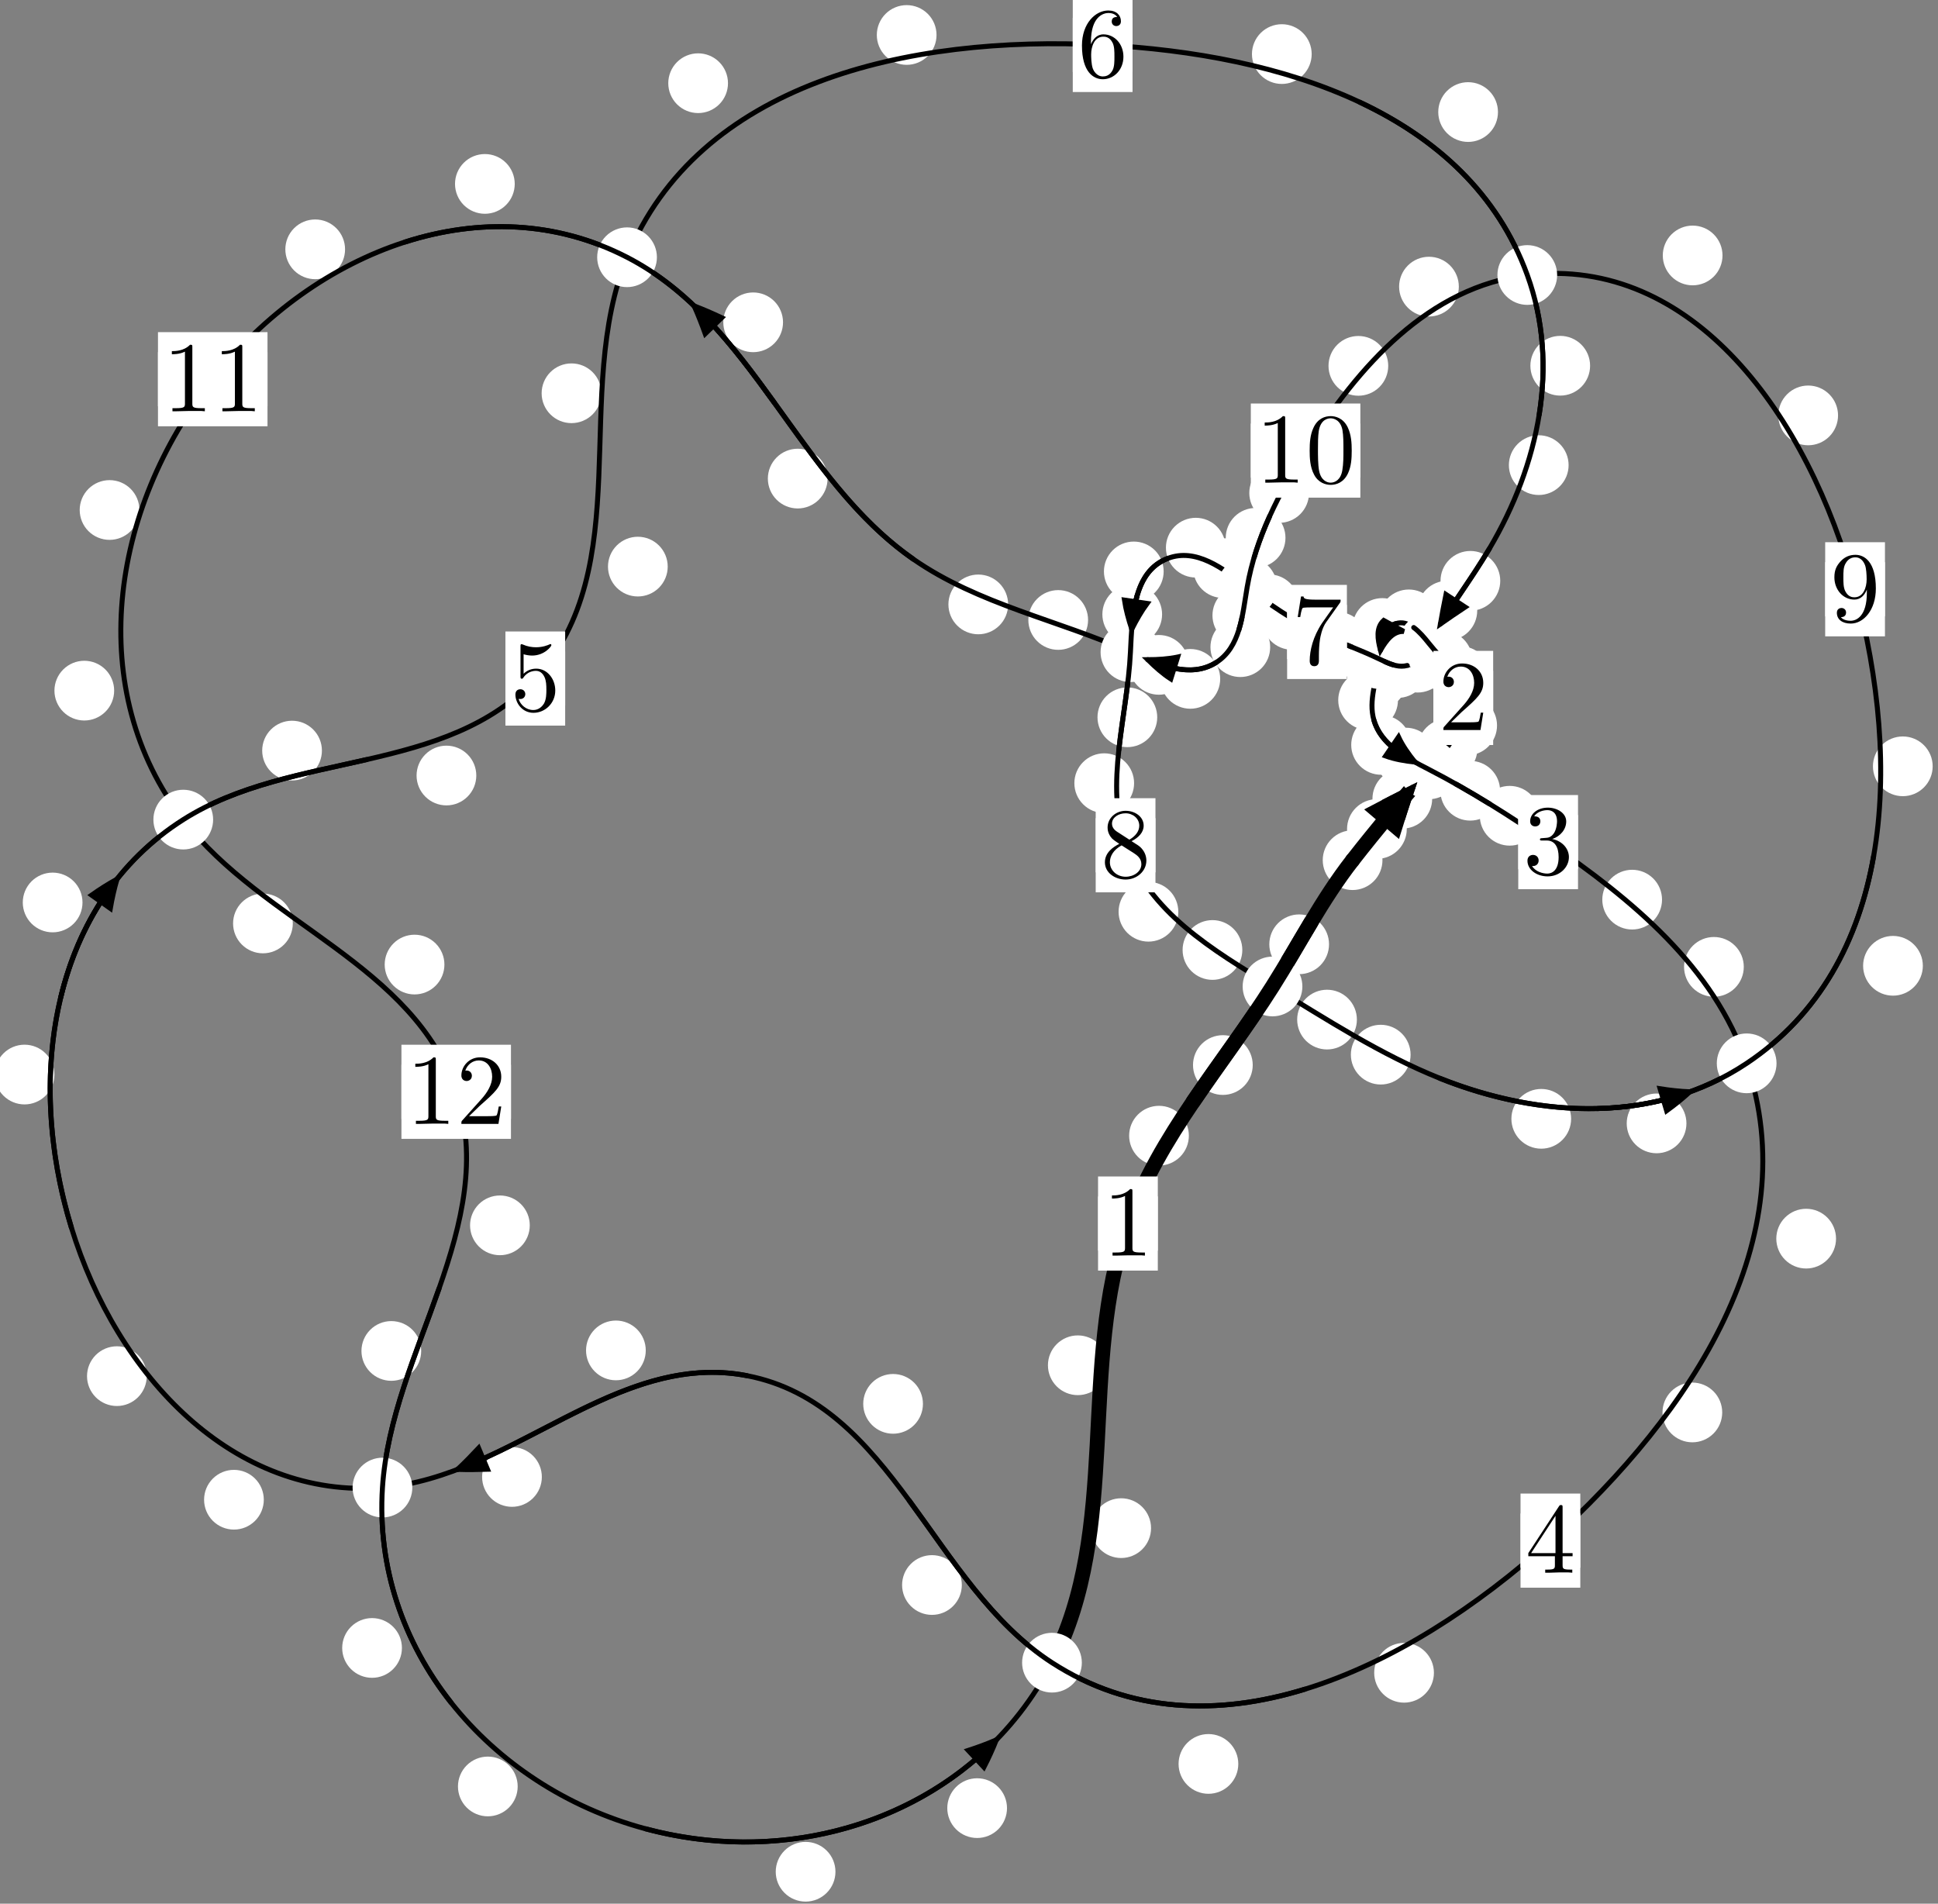 <?xml version="1.0"?>
<!-- Created by MetaPost 1.999 on 2021.07.06:0017 -->
<svg version="1.1" xmlns="http://www.w3.org/2000/svg" xmlns:xlink="http://www.w3.org/1999/xlink" width="193.967" height="190.524" viewBox="0 0 193.967 190.524">
<rect x="0" y="0" width="193.967" height="190.524" fill="#808080" stroke="none"/>
<!-- Original BoundingBox: -143.533661 -113.313660 50.433731 77.210815 -->
  <defs>
    <g transform="scale(0.01,0.01)" id="GLYPHcmr10_48">
      <path style="fill-rule: evenodd;" d="M460 -320C460 -400,455 -480,420 -554C374 -650,292 -666,250 -666C190 -666,117 -640,76 -547C44 -478,39 -400,39 -320C39 -245,43 -155,84 -79C127 2,200 22,249 22C303 22,379 1,423 -94C455 -163,460 -241,460 -320M249 -0C210 -0,151 -25,133 -121C122 -181,122 -273,122 -332C122 -396,122 -462,130 -516C149 -635,224 -644,249 -644C282 -644,348 -626,367 -527C377 -471,377 -395,377 -332C377 -257,377 -189,366 -125C351 -30,294 -0,249 -0"></path>
    </g>
    <g transform="scale(0.01,0.01)" id="GLYPHcmr10_49">
      <path style="fill-rule: evenodd;" d="M294 -640C294 -664,294 -666,271 -666C209 -602,121 -602,89 -602L89 -571C109 -571,168 -571,220 -597L220 -79C220 -43,217 -31,127 -31L95 -31L95 -0L257 -0L130 -3L217 -3L257 -3L297 -3L384 -3L419 -0L419 -31L387 -31C297 -31,294 -42,294 -79"></path>
    </g>
    <g transform="scale(0.01,0.01)" id="GLYPHcmr10_50">
      <path style="fill-rule: evenodd;" d="M127 -77L233 -180C389 -318,449 -372,449 -472C449 -586,359 -666,237 -666C124 -666,50 -574,50 -485C50 -429,100 -429,103 -429C120 -429,155 -441,155 -482C155 -508,137 -534,102 -534C94 -534,92 -534,89 -533C112 -598,166 -635,224 -635C315 -635,358 -554,358 -472C358 -392,308 -313,253 -251L61 -37C50 -26,50 -24,50 -0L421 -0L449 -174L424 -174C419 -144,412 -100,402 -85C395 -77,329 -77,307 -77"></path>
    </g>
    <g transform="scale(0.01,0.01)" id="GLYPHcmr10_51">
      <path style="fill-rule: evenodd;" d="M290 -352C372 -379,430 -449,430 -528C430 -610,342 -666,246 -666C145 -666,69 -606,69 -530C69 -497,91 -478,120 -478C151 -478,171 -500,171 -529C171 -579,124 -579,109 -579C140 -628,206 -641,242 -641C283 -641,338 -619,338 -529C338 -517,336 -459,310 -415C280 -367,246 -364,221 -363C213 -362,189 -360,182 -360C174 -359,167 -358,167 -348C167 -337,174 -337,191 -337L235 -337C317 -337,354 -269,354 -171C354 -35,285 -6,241 -6C198 -6,123 -23,88 -82C123 -77,154 -99,154 -137C154 -173,127 -193,98 -193C74 -193,42 -179,42 -135C42 -44,135 22,244 22C366 22,457 -69,457 -171C457 -253,394 -331,290 -352"></path>
    </g>
    <g transform="scale(0.01,0.01)" id="GLYPHcmr10_52">
      <path style="fill-rule: evenodd;" d="M294 -165L294 -78C294 -42,292 -31,218 -31L197 -31L197 -0L332 -0L238 -3L290 -3L332 -3L374 -3L427 -3L468 -0L468 -31L447 -31C373 -31,371 -42,371 -78L371 -165L471 -165L471 -196L371 -196L371 -651C371 -671,371 -677,355 -677C346 -677,343 -677,335 -665L28 -196L28 -165M300 -196L56 -196L300 -569"></path>
    </g>
    <g transform="scale(0.01,0.01)" id="GLYPHcmr10_53">
      <path style="fill-rule: evenodd;" d="M449 -201C449 -320,367 -420,259 -420C211 -420,168 -404,132 -369L132 -564C152 -558,185 -551,217 -551C340 -551,410 -642,410 -655C410 -661,407 -666,400 -666C399 -666,397 -666,392 -663C372 -654,323 -634,256 -634C216 -634,170 -641,123 -662C115 -665,113 -665,111 -665C101 -665,101 -657,101 -641L101 -345C101 -327,101 -319,115 -319C122 -319,124 -322,128 -328C139 -344,176 -398,257 -398C309 -398,334 -352,342 -334C358 -297,360 -258,360 -208C360 -173,360 -113,336 -71C312 -32,275 -6,229 -6C156 -6,99 -59,82 -118C85 -117,88 -116,99 -116C132 -116,149 -141,149 -165C149 -189,132 -214,99 -214C85 -214,50 -207,50 -161C50 -75,119 22,231 22C347 22,449 -74,449 -201"></path>
    </g>
    <g transform="scale(0.01,0.01)" id="GLYPHcmr10_54">
      <path style="fill-rule: evenodd;" d="M132 -328L132 -352C132 -605,256 -641,307 -641C331 -641,373 -635,395 -601C380 -601,340 -601,340 -556C340 -525,364 -510,386 -510C402 -510,432 -519,432 -558C432 -618,388 -666,305 -666C177 -666,42 -537,42 -316C42 -49,158 22,251 22C362 22,457 -72,457 -204C457 -331,368 -427,257 -427C189 -427,152 -376,132 -328M251 -6C188 -6,158 -66,152 -81C134 -128,134 -208,134 -226C134 -304,166 -404,256 -404C272 -404,318 -404,349 -342C367 -305,367 -254,367 -205C367 -157,367 -107,350 -71C320 -11,274 -6,251 -6"></path>
    </g>
    <g transform="scale(0.01,0.01)" id="GLYPHcmr10_55">
      <path style="fill-rule: evenodd;" d="M476 -609C485 -621,485 -623,485 -644L242 -644C120 -644,118 -657,114 -676L89 -676L56 -470L81 -470C84 -486,93 -549,106 -561C113 -567,191 -567,204 -567L411 -567C400 -551,321 -442,299 -409C209 -274,176 -135,176 -33C176 -23,176 22,222 22C268 22,268 -23,268 -33L268 -84C268 -139,271 -194,279 -248C283 -271,297 -357,341 -419"></path>
    </g>
    <g transform="scale(0.01,0.01)" id="GLYPHcmr10_56">
      <path style="fill-rule: evenodd;" d="M163 -457C117 -487,113 -521,113 -538C113 -599,178 -641,249 -641C322 -641,386 -589,386 -517C386 -460,347 -412,287 -377M309 -362C381 -399,430 -451,430 -517C430 -609,341 -666,250 -666C150 -666,69 -592,69 -499C69 -481,71 -436,113 -389C124 -377,161 -352,186 -335C128 -306,42 -250,42 -151C42 -45,144 22,249 22C362 22,457 -61,457 -168C457 -204,446 -249,408 -291C389 -312,373 -322,309 -362M209 -320L332 -242C360 -223,407 -193,407 -132C407 -58,332 -6,250 -6C164 -6,92 -68,92 -151C92 -209,124 -273,209 -320"></path>
    </g>
    <g transform="scale(0.01,0.01)" id="GLYPHcmr10_57">
      <path style="fill-rule: evenodd;" d="M367 -318L367 -286C367 -52,263 -6,205 -6C188 -6,134 -8,107 -42C151 -42,159 -71,159 -88C159 -119,135 -134,113 -134C97 -134,67 -125,67 -86C67 -19,121 22,206 22C335 22,457 -114,457 -329C457 -598,342 -666,253 -666C198 -666,149 -648,106 -603C65 -558,42 -516,42 -441C42 -316,130 -218,242 -218C303 -218,344 -260,367 -318M243 -241C227 -241,181 -241,150 -304C132 -341,132 -391,132 -440C132 -494,132 -541,153 -578C180 -628,218 -641,253 -641C299 -641,332 -607,349 -562C361 -530,365 -467,365 -421C365 -338,331 -241,243 -241"></path>
    </g>
  </defs>
  <path d="M140.799 82.968C140.799 82.175,140.484 81.415,139.923 80.855C139.363 80.294,138.603 79.979,137.81 79.979C137.017 79.979,136.257 80.294,135.697 80.855C135.136 81.415,134.821 82.175,134.821 82.968C134.821 83.761,135.136 84.521,135.697 85.081C136.257 85.642,137.017 85.957,137.81 85.957C138.603 85.957,139.363 85.642,139.923 85.081C140.484 84.521,140.799 83.761,140.799 82.968Z" style="fill: rgb(100%,100%,100%);stroke: none;"></path>
  <path d="M138.365 86.085C138.365 85.292,138.05 84.532,137.49 83.972C136.929 83.411,136.169 83.096,135.377 83.096C134.584 83.096,133.824 83.411,133.263 83.972C132.703 84.532,132.388 85.292,132.388 86.085C132.388 86.878,132.703 87.638,133.263 88.198C133.824 88.759,134.584 89.074,135.377 89.074C136.169 89.074,136.929 88.759,137.49 88.198C138.05 87.638,138.365 86.878,138.365 86.085Z" style="fill: rgb(100%,100%,100%);stroke: none;"></path>
  <path d="M147.866 74.917C147.866 74.124,147.551 73.364,146.99 72.804C146.43 72.243,145.67 71.928,144.877 71.928C144.084 71.928,143.324 72.243,142.764 72.804C142.203 73.364,141.888 74.124,141.888 74.917C141.888 75.71,142.203 76.47,142.764 77.03C143.324 77.591,144.084 77.906,144.877 77.906C145.67 77.906,146.43 77.591,146.99 77.03C147.551 76.47,147.866 75.71,147.866 74.917Z" style="fill: rgb(100%,100%,100%);stroke: none;"></path>
  <path d="M143.341 79.938C143.341 79.145,143.027 78.385,142.466 77.824C141.906 77.264,141.145 76.949,140.353 76.949C139.56 76.949,138.8 77.264,138.239 77.824C137.679 78.385,137.364 79.145,137.364 79.938C137.364 80.73,137.679 81.491,138.239 82.051C138.8 82.612,139.56 82.926,140.353 82.926C141.145 82.926,141.906 82.612,142.466 82.051C143.027 81.491,143.341 80.73,143.341 79.938Z" style="fill: rgb(100%,100%,100%);stroke: none;"></path>
  <path d="M149.133 67.654C149.133 66.862,148.818 66.102,148.257 65.541C147.697 64.981,146.937 64.666,146.144 64.666C145.351 64.666,144.591 64.981,144.031 65.541C143.47 66.102,143.155 66.862,143.155 67.654C143.155 68.447,143.47 69.207,144.031 69.768C144.591 70.328,145.351 70.643,146.144 70.643C146.937 70.643,147.697 70.328,148.257 69.768C148.818 69.207,149.133 68.447,149.133 67.654Z" style="fill: rgb(100%,100%,100%);stroke: none;"></path>
  <path d="M149.832 72.604C149.832 71.812,149.517 71.052,148.957 70.491C148.396 69.931,147.636 69.616,146.843 69.616C146.051 69.616,145.29 69.931,144.73 70.491C144.169 71.052,143.854 71.812,143.854 72.604C143.854 73.397,144.169 74.157,144.73 74.718C145.29 75.278,146.051 75.593,146.843 75.593C147.636 75.593,148.396 75.278,148.957 74.718C149.517 74.157,149.832 73.397,149.832 72.604Z" style="fill: rgb(100%,100%,100%);stroke: none;"></path>
  <path d="M145.075 63.228C145.075 62.435,144.76 61.675,144.2 61.115C143.639 60.554,142.879 60.239,142.087 60.239C141.294 60.239,140.534 60.554,139.973 61.115C139.413 61.675,139.098 62.435,139.098 63.228C139.098 64.021,139.413 64.781,139.973 65.341C140.534 65.902,141.294 66.217,142.087 66.217C142.879 66.217,143.639 65.902,144.2 65.341C144.76 64.781,145.075 64.021,145.075 63.228Z" style="fill: rgb(100%,100%,100%);stroke: none;"></path>
  <path d="M147.366 66.092C147.366 65.3,147.051 64.539,146.49 63.979C145.93 63.419,145.17 63.104,144.377 63.104C143.584 63.104,142.824 63.419,142.264 63.979C141.703 64.539,141.388 65.3,141.388 66.092C141.388 66.885,141.703 67.645,142.264 68.206C142.824 68.766,143.584 69.081,144.377 69.081C145.17 69.081,145.93 68.766,146.49 68.206C147.051 67.645,147.366 66.885,147.366 66.092Z" style="fill: rgb(100%,100%,100%);stroke: none;"></path>
  <path d="M141.335 62.85C141.335 62.057,141.02 61.297,140.46 60.737C139.899 60.176,139.139 59.861,138.346 59.861C137.554 59.861,136.793 60.176,136.233 60.737C135.672 61.297,135.357 62.057,135.357 62.85C135.357 63.643,135.672 64.403,136.233 64.963C136.793 65.524,137.554 65.839,138.346 65.839C139.139 65.839,139.899 65.524,140.46 64.963C141.02 64.403,141.335 63.643,141.335 62.85Z" style="fill: rgb(100%,100%,100%);stroke: none;"></path>
  <path d="M143.993 61.988C143.993 61.195,143.678 60.435,143.118 59.874C142.557 59.314,141.797 58.999,141.004 58.999C140.212 58.999,139.452 59.314,138.891 59.874C138.331 60.435,138.016 61.195,138.016 61.988C138.016 62.78,138.331 63.54,138.891 64.101C139.452 64.661,140.212 64.976,141.004 64.976C141.797 64.976,142.557 64.661,143.118 64.101C143.678 63.54,143.993 62.78,143.993 61.988Z" style="fill: rgb(100%,100%,100%);stroke: none;"></path>
  <path d="M140.809 68.021C140.809 67.228,140.495 66.468,139.934 65.908C139.374 65.347,138.613 65.032,137.821 65.032C137.028 65.032,136.268 65.347,135.707 65.908C135.147 66.468,134.832 67.228,134.832 68.021C134.832 68.814,135.147 69.574,135.707 70.134C136.268 70.695,137.028 71.01,137.821 71.01C138.613 71.01,139.374 70.695,139.934 70.134C140.495 69.574,140.809 68.814,140.809 68.021Z" style="fill: rgb(100%,100%,100%);stroke: none;"></path>
  <path d="M141.219 64.51C141.219 63.718,140.904 62.958,140.344 62.397C139.783 61.837,139.023 61.522,138.23 61.522C137.438 61.522,136.677 61.837,136.117 62.397C135.557 62.958,135.242 63.718,135.242 64.51C135.242 65.303,135.557 66.063,136.117 66.624C136.677 67.184,137.438 67.499,138.23 67.499C139.023 67.499,139.783 67.184,140.344 66.624C140.904 66.063,141.219 65.303,141.219 64.51Z" style="fill: rgb(100%,100%,100%);stroke: none;"></path>
  <path d="M141.217 74.549C141.217 73.756,140.902 72.996,140.342 72.436C139.781 71.875,139.021 71.56,138.228 71.56C137.436 71.56,136.675 71.875,136.115 72.436C135.554 72.996,135.239 73.756,135.239 74.549C135.239 75.342,135.554 76.102,136.115 76.662C136.675 77.223,137.436 77.538,138.228 77.538C139.021 77.538,139.781 77.223,140.342 76.662C140.902 76.102,141.217 75.342,141.217 74.549Z" style="fill: rgb(100%,100%,100%);stroke: none;"></path>
  <path d="M139.917 70.071C139.917 69.278,139.602 68.518,139.042 67.958C138.481 67.397,137.721 67.082,136.928 67.082C136.135 67.082,135.375 67.397,134.815 67.958C134.254 68.518,133.939 69.278,133.939 70.071C133.939 70.864,134.254 71.624,134.815 72.184C135.375 72.745,136.135 73.06,136.928 73.06C137.721 73.06,138.481 72.745,139.042 72.184C139.602 71.624,139.917 70.864,139.917 70.071Z" style="fill: rgb(100%,100%,100%);stroke: none;"></path>
  <path d="M150.139 79.138C150.139 78.345,149.824 77.585,149.263 77.024C148.703 76.464,147.943 76.149,147.15 76.149C146.357 76.149,145.597 76.464,145.037 77.024C144.476 77.585,144.161 78.345,144.161 79.138C144.161 79.93,144.476 80.69,145.037 81.251C145.597 81.811,146.357 82.126,147.15 82.126C147.943 82.126,148.703 81.811,149.263 81.251C149.824 80.69,150.139 79.93,150.139 79.138Z" style="fill: rgb(100%,100%,100%);stroke: none;"></path>
  <path d="M143.695 75.818C143.695 75.026,143.38 74.266,142.819 73.705C142.259 73.145,141.499 72.83,140.706 72.83C139.913 72.83,139.153 73.145,138.593 73.705C138.032 74.266,137.717 75.026,137.717 75.818C137.717 76.611,138.032 77.371,138.593 77.932C139.153 78.492,139.913 78.807,140.706 78.807C141.499 78.807,142.259 78.492,142.819 77.932C143.38 77.371,143.695 76.611,143.695 75.818Z" style="fill: rgb(100%,100%,100%);stroke: none;"></path>
  <path d="M166.346 90.037C166.346 89.244,166.031 88.484,165.47 87.923C164.91 87.363,164.15 87.048,163.357 87.048C162.564 87.048,161.804 87.363,161.244 87.923C160.683 88.484,160.368 89.244,160.368 90.037C160.368 90.829,160.683 91.59,161.244 92.15C161.804 92.711,162.564 93.026,163.357 93.026C164.15 93.026,164.91 92.711,165.47 92.15C166.031 91.59,166.346 90.829,166.346 90.037Z" style="fill: rgb(100%,100%,100%);stroke: none;"></path>
  <path d="M154.084 81.642C154.084 80.849,153.77 80.089,153.209 79.529C152.649 78.968,151.888 78.653,151.096 78.653C150.303 78.653,149.543 78.968,148.982 79.529C148.422 80.089,148.107 80.849,148.107 81.642C148.107 82.435,148.422 83.195,148.982 83.755C149.543 84.316,150.303 84.631,151.096 84.631C151.888 84.631,152.649 84.316,153.209 83.755C153.77 83.195,154.084 82.435,154.084 81.642Z" style="fill: rgb(100%,100%,100%);stroke: none;"></path>
  <path d="M183.761 123.964C183.761 123.171,183.446 122.411,182.885 121.851C182.325 121.29,181.565 120.975,180.772 120.975C179.979 120.975,179.219 121.29,178.659 121.851C178.098 122.411,177.783 123.171,177.783 123.964C177.783 124.757,178.098 125.517,178.659 126.077C179.219 126.638,179.979 126.953,180.772 126.953C181.565 126.953,182.325 126.638,182.885 126.077C183.446 125.517,183.761 124.757,183.761 123.964Z" style="fill: rgb(100%,100%,100%);stroke: none;"></path>
  <path d="M174.529 96.764C174.529 95.971,174.214 95.211,173.653 94.651C173.093 94.09,172.332 93.775,171.54 93.775C170.747 93.775,169.987 94.09,169.426 94.651C168.866 95.211,168.551 95.971,168.551 96.764C168.551 97.557,168.866 98.317,169.426 98.877C169.987 99.438,170.747 99.753,171.54 99.753C172.332 99.753,173.093 99.438,173.653 98.877C174.214 98.317,174.529 97.557,174.529 96.764Z" style="fill: rgb(100%,100%,100%);stroke: none;"></path>
  <path d="M143.516 167.412C143.516 166.619,143.201 165.859,142.64 165.299C142.08 164.738,141.32 164.423,140.527 164.423C139.734 164.423,138.974 164.738,138.414 165.299C137.853 165.859,137.538 166.619,137.538 167.412C137.538 168.205,137.853 168.965,138.414 169.525C138.974 170.086,139.734 170.401,140.527 170.401C141.32 170.401,142.08 170.086,142.64 169.525C143.201 168.965,143.516 168.205,143.516 167.412Z" style="fill: rgb(100%,100%,100%);stroke: none;"></path>
  <path d="M172.37 141.358C172.37 140.565,172.055 139.805,171.495 139.245C170.934 138.684,170.174 138.369,169.382 138.369C168.589 138.369,167.829 138.684,167.268 139.245C166.708 139.805,166.393 140.565,166.393 141.358C166.393 142.151,166.708 142.911,167.268 143.471C167.829 144.032,168.589 144.347,169.382 144.347C170.174 144.347,170.934 144.032,171.495 143.471C172.055 142.911,172.37 142.151,172.37 141.358Z" style="fill: rgb(100%,100%,100%);stroke: none;"></path>
  <path d="M96.265 158.629C96.265 157.836,95.95 157.076,95.389 156.516C94.829 155.955,94.069 155.64,93.276 155.64C92.483 155.64,91.723 155.955,91.163 156.516C90.602 157.076,90.287 157.836,90.287 158.629C90.287 159.422,90.602 160.182,91.163 160.742C91.723 161.303,92.483 161.618,93.276 161.618C94.069 161.618,94.829 161.303,95.389 160.742C95.95 160.182,96.265 159.422,96.265 158.629Z" style="fill: rgb(100%,100%,100%);stroke: none;"></path>
  <path d="M123.936 176.534C123.936 175.741,123.621 174.981,123.061 174.421C122.501 173.86,121.74 173.545,120.948 173.545C120.155 173.545,119.395 173.86,118.834 174.421C118.274 174.981,117.959 175.741,117.959 176.534C117.959 177.327,118.274 178.087,118.834 178.647C119.395 179.208,120.155 179.523,120.948 179.523C121.74 179.523,122.501 179.208,123.061 178.647C123.621 178.087,123.936 177.327,123.936 176.534Z" style="fill: rgb(100%,100%,100%);stroke: none;"></path>
  <path d="M64.632 135.149C64.632 134.357,64.317 133.597,63.757 133.036C63.196 132.476,62.436 132.161,61.643 132.161C60.851 132.161,60.09 132.476,59.53 133.036C58.969 133.597,58.655 134.357,58.655 135.149C58.655 135.942,58.969 136.702,59.53 137.263C60.09 137.823,60.851 138.138,61.643 138.138C62.436 138.138,63.196 137.823,63.757 137.263C64.317 136.702,64.632 135.942,64.632 135.149Z" style="fill: rgb(100%,100%,100%);stroke: none;"></path>
  <path d="M92.374 140.498C92.374 139.706,92.059 138.946,91.499 138.385C90.938 137.825,90.178 137.51,89.385 137.51C88.593 137.51,87.833 137.825,87.272 138.385C86.712 138.946,86.397 139.706,86.397 140.498C86.397 141.291,86.712 142.051,87.272 142.612C87.833 143.172,88.593 143.487,89.385 143.487C90.178 143.487,90.938 143.172,91.499 142.612C92.059 142.051,92.374 141.291,92.374 140.498Z" style="fill: rgb(100%,100%,100%);stroke: none;"></path>
  <path d="M26.403 150.093C26.403 149.3,26.088 148.54,25.528 147.98C24.967 147.419,24.207 147.104,23.414 147.104C22.622 147.104,21.861 147.419,21.301 147.98C20.741 148.54,20.426 149.3,20.426 150.093C20.426 150.886,20.741 151.646,21.301 152.206C21.861 152.767,22.622 153.082,23.414 153.082C24.207 153.082,24.967 152.767,25.528 152.206C26.088 151.646,26.403 150.886,26.403 150.093Z" style="fill: rgb(100%,100%,100%);stroke: none;"></path>
  <path d="M54.231 147.815C54.231 147.022,53.916 146.262,53.355 145.701C52.795 145.141,52.035 144.826,51.242 144.826C50.449 144.826,49.689 145.141,49.129 145.701C48.568 146.262,48.253 147.022,48.253 147.815C48.253 148.607,48.568 149.368,49.129 149.928C49.689 150.489,50.449 150.803,51.242 150.803C52.035 150.803,52.795 150.489,53.355 149.928C53.916 149.368,54.231 148.607,54.231 147.815Z" style="fill: rgb(100%,100%,100%);stroke: none;"></path>
  <path d="M5.444 107.542C5.444 106.749,5.129 105.989,4.568 105.429C4.008 104.868,3.248 104.553,2.455 104.553C1.662 104.553,0.902 104.868,0.342 105.429C-0.219 105.989,-0.534 106.749,-0.534 107.542C-0.534 108.335,-0.219 109.095,0.342 109.655C0.902 110.216,1.662 110.531,2.455 110.531C3.248 110.531,4.008 110.216,4.568 109.655C5.129 109.095,5.444 108.335,5.444 107.542Z" style="fill: rgb(100%,100%,100%);stroke: none;"></path>
  <path d="M14.687 137.725C14.687 136.933,14.372 136.172,13.812 135.612C13.251 135.051,12.491 134.737,11.699 134.737C10.906 134.737,10.146 135.051,9.585 135.612C9.025 136.172,8.71 136.933,8.71 137.725C8.71 138.518,9.025 139.278,9.585 139.839C10.146 140.399,10.906 140.714,11.699 140.714C12.491 140.714,13.251 140.399,13.812 139.839C14.372 139.278,14.687 138.518,14.687 137.725Z" style="fill: rgb(100%,100%,100%);stroke: none;"></path>
  <path d="M32.219 75.12C32.219 74.327,31.904 73.567,31.344 73.007C30.783 72.446,30.023 72.131,29.23 72.131C28.438 72.131,27.678 72.446,27.117 73.007C26.557 73.567,26.242 74.327,26.242 75.12C26.242 75.913,26.557 76.673,27.117 77.233C27.678 77.794,28.438 78.109,29.23 78.109C30.023 78.109,30.783 77.794,31.344 77.233C31.904 76.673,32.219 75.913,32.219 75.12Z" style="fill: rgb(100%,100%,100%);stroke: none;"></path>
  <path d="M8.257 90.32C8.257 89.527,7.942 88.767,7.382 88.206C6.821 87.646,6.061 87.331,5.269 87.331C4.476 87.331,3.716 87.646,3.155 88.206C2.595 88.767,2.28 89.527,2.28 90.32C2.28 91.112,2.595 91.872,3.155 92.433C3.716 92.993,4.476 93.308,5.269 93.308C6.061 93.308,6.821 92.993,7.382 92.433C7.942 91.872,8.257 91.112,8.257 90.32Z" style="fill: rgb(100%,100%,100%);stroke: none;"></path>
  <path d="M66.829 56.707C66.829 55.914,66.514 55.154,65.953 54.593C65.393 54.033,64.633 53.718,63.84 53.718C63.047 53.718,62.287 54.033,61.727 54.593C61.166 55.154,60.851 55.914,60.851 56.707C60.851 57.499,61.166 58.26,61.727 58.82C62.287 59.381,63.047 59.695,63.84 59.695C64.633 59.695,65.393 59.381,65.953 58.82C66.514 58.26,66.829 57.499,66.829 56.707Z" style="fill: rgb(100%,100%,100%);stroke: none;"></path>
  <path d="M47.671 77.615C47.671 76.822,47.356 76.062,46.795 75.502C46.235 74.941,45.475 74.626,44.682 74.626C43.889 74.626,43.129 74.941,42.569 75.502C42.008 76.062,41.693 76.822,41.693 77.615C41.693 78.408,42.008 79.168,42.569 79.728C43.129 80.289,43.889 80.604,44.682 80.604C45.475 80.604,46.235 80.289,46.795 79.728C47.356 79.168,47.671 78.408,47.671 77.615Z" style="fill: rgb(100%,100%,100%);stroke: none;"></path>
  <path d="M72.862 8.327C72.862 7.534,72.547 6.774,71.987 6.214C71.426 5.653,70.666 5.338,69.873 5.338C69.081 5.338,68.321 5.653,67.76 6.214C67.2 6.774,66.885 7.534,66.885 8.327C66.885 9.12,67.2 9.88,67.76 10.44C68.321 11.001,69.081 11.316,69.873 11.316C70.666 11.316,71.426 11.001,71.987 10.44C72.547 9.88,72.862 9.12,72.862 8.327Z" style="fill: rgb(100%,100%,100%);stroke: none;"></path>
  <path d="M60.187 39.359C60.187 38.566,59.872 37.806,59.312 37.245C58.751 36.685,57.991 36.37,57.198 36.37C56.406 36.37,55.645 36.685,55.085 37.245C54.525 37.806,54.21 38.566,54.21 39.359C54.21 40.151,54.525 40.912,55.085 41.472C55.645 42.033,56.406 42.347,57.198 42.347C57.991 42.347,58.751 42.033,59.312 41.472C59.872 40.912,60.187 40.151,60.187 39.359Z" style="fill: rgb(100%,100%,100%);stroke: none;"></path>
  <path d="M131.281 5.413C131.281 4.62,130.966 3.86,130.405 3.299C129.845 2.739,129.085 2.424,128.292 2.424C127.499 2.424,126.739 2.739,126.179 3.299C125.618 3.86,125.303 4.62,125.303 5.413C125.303 6.205,125.618 6.965,126.179 7.526C126.739 8.086,127.499 8.401,128.292 8.401C129.085 8.401,129.845 8.086,130.405 7.526C130.966 6.965,131.281 6.205,131.281 5.413Z" style="fill: rgb(100%,100%,100%);stroke: none;"></path>
  <path d="M93.734 3.501C93.734 2.708,93.419 1.948,92.859 1.387C92.298 0.827,91.538 0.512,90.745 0.512C89.953 0.512,89.193 0.827,88.632 1.387C88.072 1.948,87.757 2.708,87.757 3.501C87.757 4.293,88.072 5.053,88.632 5.614C89.193 6.174,89.953 6.489,90.745 6.489C91.538 6.489,92.298 6.174,92.859 5.614C93.419 5.053,93.734 4.293,93.734 3.501Z" style="fill: rgb(100%,100%,100%);stroke: none;"></path>
  <path d="M159.147 36.604C159.147 35.811,158.832 35.051,158.272 34.491C157.711 33.93,156.951 33.615,156.158 33.615C155.366 33.615,154.606 33.93,154.045 34.491C153.485 35.051,153.17 35.811,153.17 36.604C153.17 37.397,153.485 38.157,154.045 38.717C154.606 39.278,155.366 39.593,156.158 39.593C156.951 39.593,157.711 39.278,158.272 38.717C158.832 38.157,159.147 37.397,159.147 36.604Z" style="fill: rgb(100%,100%,100%);stroke: none;"></path>
  <path d="M149.926 11.214C149.926 10.421,149.612 9.661,149.051 9.101C148.491 8.54,147.73 8.225,146.938 8.225C146.145 8.225,145.385 8.54,144.824 9.101C144.264 9.661,143.949 10.421,143.949 11.214C143.949 12.007,144.264 12.767,144.824 13.327C145.385 13.888,146.145 14.203,146.938 14.203C147.73 14.203,148.491 13.888,149.051 13.327C149.612 12.767,149.926 12.007,149.926 11.214Z" style="fill: rgb(100%,100%,100%);stroke: none;"></path>
  <path d="M150.154 58.13C150.154 57.337,149.839 56.577,149.278 56.017C148.718 55.456,147.958 55.141,147.165 55.141C146.372 55.141,145.612 55.456,145.052 56.017C144.491 56.577,144.176 57.337,144.176 58.13C144.176 58.923,144.491 59.683,145.052 60.243C145.612 60.804,146.372 61.119,147.165 61.119C147.958 61.119,148.718 60.804,149.278 60.243C149.839 59.683,150.154 58.923,150.154 58.13Z" style="fill: rgb(100%,100%,100%);stroke: none;"></path>
  <path d="M156.996 46.55C156.996 45.757,156.681 44.997,156.12 44.437C155.56 43.876,154.8 43.561,154.007 43.561C153.214 43.561,152.454 43.876,151.894 44.437C151.333 44.997,151.018 45.757,151.018 46.55C151.018 47.343,151.333 48.103,151.894 48.663C152.454 49.224,153.214 49.539,154.007 49.539C154.8 49.539,155.56 49.224,156.12 48.663C156.681 48.103,156.996 47.343,156.996 46.55Z" style="fill: rgb(100%,100%,100%);stroke: none;"></path>
  <path d="M145.452 65.311C145.452 64.518,145.137 63.758,144.576 63.198C144.016 62.637,143.256 62.322,142.463 62.322C141.67 62.322,140.91 62.637,140.35 63.198C139.789 63.758,139.474 64.518,139.474 65.311C139.474 66.104,139.789 66.864,140.35 67.424C140.91 67.985,141.67 68.3,142.463 68.3C143.256 68.3,144.016 67.985,144.576 67.424C145.137 66.864,145.452 66.104,145.452 65.311Z" style="fill: rgb(100%,100%,100%);stroke: none;"></path>
  <path d="M147.849 61.112C147.849 60.319,147.534 59.559,146.973 58.998C146.413 58.438,145.653 58.123,144.86 58.123C144.067 58.123,143.307 58.438,142.747 58.998C142.186 59.559,141.871 60.319,141.871 61.112C141.871 61.904,142.186 62.664,142.747 63.225C143.307 63.785,144.067 64.1,144.86 64.1C145.653 64.1,146.413 63.785,146.973 63.225C147.534 62.664,147.849 61.904,147.849 61.112Z" style="fill: rgb(100%,100%,100%);stroke: none;"></path>
  <path d="M142.878 66.858C142.878 66.066,142.563 65.306,142.003 64.745C141.443 64.185,140.682 63.87,139.89 63.87C139.097 63.87,138.337 64.185,137.776 64.745C137.216 65.306,136.901 66.066,136.901 66.858C136.901 67.651,137.216 68.411,137.776 68.972C138.337 69.532,139.097 69.847,139.89 69.847C140.682 69.847,141.443 69.532,142.003 68.972C142.563 68.411,142.878 67.651,142.878 66.858Z" style="fill: rgb(100%,100%,100%);stroke: none;"></path>
  <path d="M144.873 66.32C144.873 65.528,144.558 64.768,143.998 64.207C143.437 63.647,142.677 63.332,141.885 63.332C141.092 63.332,140.332 63.647,139.771 64.207C139.211 64.768,138.896 65.528,138.896 66.32C138.896 67.113,139.211 67.873,139.771 68.434C140.332 68.994,141.092 69.309,141.885 69.309C142.677 69.309,143.437 68.994,143.998 68.434C144.558 67.873,144.873 67.113,144.873 66.32Z" style="fill: rgb(100%,100%,100%);stroke: none;"></path>
  <path d="M139.003 64.974C139.003 64.182,138.688 63.421,138.128 62.861C137.567 62.3,136.807 61.985,136.015 61.985C135.222 61.985,134.462 62.3,133.901 62.861C133.341 63.421,133.026 64.182,133.026 64.974C133.026 65.767,133.341 66.527,133.901 67.088C134.462 67.648,135.222 67.963,136.015 67.963C136.807 67.963,137.567 67.648,138.128 67.088C138.688 66.527,139.003 65.767,139.003 64.974Z" style="fill: rgb(100%,100%,100%);stroke: none;"></path>
  <path d="M141.939 66.386C141.939 65.593,141.624 64.833,141.064 64.272C140.503 63.712,139.743 63.397,138.951 63.397C138.158 63.397,137.398 63.712,136.837 64.272C136.277 64.833,135.962 65.593,135.962 66.386C135.962 67.178,136.277 67.938,136.837 68.499C137.398 69.059,138.158 69.374,138.951 69.374C139.743 69.374,140.503 69.059,141.064 68.499C141.624 67.938,141.939 67.178,141.939 66.386Z" style="fill: rgb(100%,100%,100%);stroke: none;"></path>
  <path d="M132.302 62.038C132.302 61.245,131.987 60.485,131.427 59.925C130.866 59.364,130.106 59.049,129.313 59.049C128.521 59.049,127.76 59.364,127.2 59.925C126.64 60.485,126.325 61.245,126.325 62.038C126.325 62.831,126.64 63.591,127.2 64.151C127.76 64.712,128.521 65.027,129.313 65.027C130.106 65.027,130.866 64.712,131.427 64.151C131.987 63.591,132.302 62.831,132.302 62.038Z" style="fill: rgb(100%,100%,100%);stroke: none;"></path>
  <path d="M136.848 64.234C136.848 63.441,136.533 62.681,135.972 62.121C135.412 61.56,134.652 61.245,133.859 61.245C133.066 61.245,132.306 61.56,131.746 62.121C131.185 62.681,130.87 63.441,130.87 64.234C130.87 65.027,131.185 65.787,131.746 66.347C132.306 66.908,133.066 67.223,133.859 67.223C134.652 67.223,135.412 66.908,135.972 66.347C136.533 65.787,136.848 65.027,136.848 64.234Z" style="fill: rgb(100%,100%,100%);stroke: none;"></path>
  <path d="M125.397 56.856C125.397 56.063,125.082 55.303,124.522 54.743C123.961 54.182,123.201 53.867,122.408 53.867C121.616 53.867,120.855 54.182,120.295 54.743C119.734 55.303,119.419 56.063,119.419 56.856C119.419 57.649,119.734 58.409,120.295 58.969C120.855 59.53,121.616 59.845,122.408 59.845C123.201 59.845,123.961 59.53,124.522 58.969C125.082 58.409,125.397 57.649,125.397 56.856Z" style="fill: rgb(100%,100%,100%);stroke: none;"></path>
  <path d="M129.996 60.475C129.996 59.682,129.681 58.922,129.12 58.362C128.56 57.801,127.8 57.486,127.007 57.486C126.214 57.486,125.454 57.801,124.894 58.362C124.333 58.922,124.018 59.682,124.018 60.475C124.018 61.268,124.333 62.028,124.894 62.588C125.454 63.149,126.214 63.464,127.007 63.464C127.8 63.464,128.56 63.149,129.12 62.588C129.681 62.028,129.996 61.268,129.996 60.475Z" style="fill: rgb(100%,100%,100%);stroke: none;"></path>
  <path d="M116.466 57.19C116.466 56.397,116.151 55.637,115.59 55.076C115.03 54.516,114.27 54.201,113.477 54.201C112.684 54.201,111.924 54.516,111.364 55.076C110.803 55.637,110.488 56.397,110.488 57.19C110.488 57.982,110.803 58.743,111.364 59.303C111.924 59.864,112.684 60.178,113.477 60.178C114.27 60.178,115.03 59.864,115.59 59.303C116.151 58.743,116.466 57.982,116.466 57.19Z" style="fill: rgb(100%,100%,100%);stroke: none;"></path>
  <path d="M122.671 54.811C122.671 54.018,122.356 53.258,121.795 52.698C121.235 52.137,120.475 51.822,119.682 51.822C118.889 51.822,118.129 52.137,117.569 52.698C117.008 53.258,116.693 54.018,116.693 54.811C116.693 55.604,117.008 56.364,117.569 56.924C118.129 57.485,118.889 57.8,119.682 57.8C120.475 57.8,121.235 57.485,121.795 56.924C122.356 56.364,122.671 55.604,122.671 54.811Z" style="fill: rgb(100%,100%,100%);stroke: none;"></path>
  <path d="M115.822 71.786C115.822 70.993,115.507 70.233,114.947 69.672C114.386 69.112,113.626 68.797,112.833 68.797C112.041 68.797,111.28 69.112,110.72 69.672C110.159 70.233,109.844 70.993,109.844 71.786C109.844 72.578,110.159 73.339,110.72 73.899C111.28 74.46,112.041 74.774,112.833 74.774C113.626 74.774,114.386 74.46,114.947 73.899C115.507 73.339,115.822 72.578,115.822 71.786Z" style="fill: rgb(100%,100%,100%);stroke: none;"></path>
  <path d="M116.309 61.484C116.309 60.692,115.994 59.931,115.434 59.371C114.873 58.81,114.113 58.495,113.32 58.495C112.528 58.495,111.768 58.81,111.207 59.371C110.647 59.931,110.332 60.692,110.332 61.484C110.332 62.277,110.647 63.037,111.207 63.598C111.768 64.158,112.528 64.473,113.32 64.473C114.113 64.473,114.873 64.158,115.434 63.598C115.994 63.037,116.309 62.277,116.309 61.484Z" style="fill: rgb(100%,100%,100%);stroke: none;"></path>
  <path d="M117.932 91.248C117.932 90.456,117.617 89.695,117.057 89.135C116.496 88.574,115.736 88.26,114.943 88.26C114.151 88.26,113.391 88.574,112.83 89.135C112.27 89.695,111.955 90.456,111.955 91.248C111.955 92.041,112.27 92.801,112.83 93.362C113.391 93.922,114.151 94.237,114.943 94.237C115.736 94.237,116.496 93.922,117.057 93.362C117.617 92.801,117.932 92.041,117.932 91.248Z" style="fill: rgb(100%,100%,100%);stroke: none;"></path>
  <path d="M113.507 78.381C113.507 77.588,113.192 76.828,112.632 76.268C112.071 75.707,111.311 75.392,110.518 75.392C109.726 75.392,108.965 75.707,108.405 76.268C107.844 76.828,107.529 77.588,107.529 78.381C107.529 79.174,107.844 79.934,108.405 80.494C108.965 81.055,109.726 81.37,110.518 81.37C111.311 81.37,112.071 81.055,112.632 80.494C113.192 79.934,113.507 79.174,113.507 78.381Z" style="fill: rgb(100%,100%,100%);stroke: none;"></path>
  <path d="M135.806 102.041C135.806 101.249,135.491 100.488,134.931 99.928C134.37 99.367,133.61 99.053,132.818 99.053C132.025 99.053,131.265 99.367,130.704 99.928C130.144 100.488,129.829 101.249,129.829 102.041C129.829 102.834,130.144 103.594,130.704 104.155C131.265 104.715,132.025 105.03,132.818 105.03C133.61 105.03,134.37 104.715,134.931 104.155C135.491 103.594,135.806 102.834,135.806 102.041Z" style="fill: rgb(100%,100%,100%);stroke: none;"></path>
  <path d="M124.339 95.074C124.339 94.281,124.025 93.521,123.464 92.961C122.904 92.4,122.143 92.085,121.351 92.085C120.558 92.085,119.798 92.4,119.237 92.961C118.677 93.521,118.362 94.281,118.362 95.074C118.362 95.867,118.677 96.627,119.237 97.187C119.798 97.748,120.558 98.063,121.351 98.063C122.143 98.063,122.904 97.748,123.464 97.187C124.025 96.627,124.339 95.867,124.339 95.074Z" style="fill: rgb(100%,100%,100%);stroke: none;"></path>
  <path d="M157.247 111.972C157.247 111.179,156.932 110.419,156.372 109.859C155.811 109.298,155.051 108.983,154.259 108.983C153.466 108.983,152.706 109.298,152.145 109.859C151.585 110.419,151.27 111.179,151.27 111.972C151.27 112.765,151.585 113.525,152.145 114.085C152.706 114.646,153.466 114.961,154.259 114.961C155.051 114.961,155.811 114.646,156.372 114.085C156.932 113.525,157.247 112.765,157.247 111.972Z" style="fill: rgb(100%,100%,100%);stroke: none;"></path>
  <path d="M141.181 105.55C141.181 104.757,140.866 103.997,140.305 103.437C139.745 102.876,138.985 102.561,138.192 102.561C137.399 102.561,136.639 102.876,136.079 103.437C135.518 103.997,135.203 104.757,135.203 105.55C135.203 106.343,135.518 107.103,136.079 107.663C136.639 108.224,137.399 108.539,138.192 108.539C138.985 108.539,139.745 108.224,140.305 107.663C140.866 107.103,141.181 106.343,141.181 105.55Z" style="fill: rgb(100%,100%,100%);stroke: none;"></path>
  <path d="M192.45 96.657C192.45 95.864,192.135 95.104,191.574 94.544C191.014 93.983,190.254 93.668,189.461 93.668C188.668 93.668,187.908 93.983,187.348 94.544C186.787 95.104,186.472 95.864,186.472 96.657C186.472 97.45,186.787 98.21,187.348 98.77C187.908 99.331,188.668 99.646,189.461 99.646C190.254 99.646,191.014 99.331,191.574 98.77C192.135 98.21,192.45 97.45,192.45 96.657Z" style="fill: rgb(100%,100%,100%);stroke: none;"></path>
  <path d="M168.789 112.43C168.789 111.637,168.474 110.877,167.914 110.316C167.353 109.756,166.593 109.441,165.8 109.441C165.008 109.441,164.247 109.756,163.687 110.316C163.126 110.877,162.812 111.637,162.812 112.43C162.812 113.222,163.126 113.982,163.687 114.543C164.247 115.103,165.008 115.418,165.8 115.418C166.593 115.418,167.353 115.103,167.914 114.543C168.474 113.982,168.789 113.222,168.789 112.43Z" style="fill: rgb(100%,100%,100%);stroke: none;"></path>
  <path d="M183.963 41.574C183.963 40.782,183.648 40.021,183.087 39.461C182.527 38.9,181.767 38.585,180.974 38.585C180.181 38.585,179.421 38.9,178.861 39.461C178.3 40.021,177.985 40.782,177.985 41.574C177.985 42.367,178.3 43.127,178.861 43.688C179.421 44.248,180.181 44.563,180.974 44.563C181.767 44.563,182.527 44.248,183.087 43.688C183.648 43.127,183.963 42.367,183.963 41.574Z" style="fill: rgb(100%,100%,100%);stroke: none;"></path>
  <path d="M193.434 76.693C193.434 75.9,193.119 75.14,192.558 74.579C191.998 74.019,191.238 73.704,190.445 73.704C189.652 73.704,188.892 74.019,188.332 74.579C187.771 75.14,187.456 75.9,187.456 76.693C187.456 77.485,187.771 78.246,188.332 78.806C188.892 79.367,189.652 79.682,190.445 79.682C191.238 79.682,191.998 79.367,192.558 78.806C193.119 78.246,193.434 77.485,193.434 76.693Z" style="fill: rgb(100%,100%,100%);stroke: none;"></path>
  <path d="M146.009 28.686C146.009 27.893,145.694 27.133,145.133 26.573C144.573 26.012,143.813 25.697,143.02 25.697C142.227 25.697,141.467 26.012,140.907 26.573C140.346 27.133,140.031 27.893,140.031 28.686C140.031 29.479,140.346 30.239,140.907 30.799C141.467 31.36,142.227 31.675,143.02 31.675C143.813 31.675,144.573 31.36,145.133 30.799C145.694 30.239,146.009 29.479,146.009 28.686Z" style="fill: rgb(100%,100%,100%);stroke: none;"></path>
  <path d="M172.399 25.567C172.399 24.774,172.084 24.014,171.524 23.453C170.963 22.893,170.203 22.578,169.411 22.578C168.618 22.578,167.858 22.893,167.297 23.453C166.737 24.014,166.422 24.774,166.422 25.567C166.422 26.359,166.737 27.119,167.297 27.68C167.858 28.24,168.618 28.555,169.411 28.555C170.203 28.555,170.963 28.24,171.524 27.68C172.084 27.119,172.399 26.359,172.399 25.567Z" style="fill: rgb(100%,100%,100%);stroke: none;"></path>
  <path d="M131.015 49.338C131.015 48.546,130.7 47.785,130.14 47.225C129.579 46.665,128.819 46.35,128.027 46.35C127.234 46.35,126.474 46.665,125.913 47.225C125.353 47.785,125.038 48.546,125.038 49.338C125.038 50.131,125.353 50.891,125.913 51.452C126.474 52.012,127.234 52.327,128.027 52.327C128.819 52.327,129.579 52.012,130.14 51.452C130.7 50.891,131.015 50.131,131.015 49.338Z" style="fill: rgb(100%,100%,100%);stroke: none;"></path>
  <path d="M138.942 36.615C138.942 35.822,138.628 35.062,138.067 34.502C137.507 33.941,136.746 33.626,135.954 33.626C135.161 33.626,134.401 33.941,133.84 34.502C133.28 35.062,132.965 35.822,132.965 36.615C132.965 37.408,133.28 38.168,133.84 38.728C134.401 39.289,135.161 39.604,135.954 39.604C136.746 39.604,137.507 39.289,138.067 38.728C138.628 38.168,138.942 37.408,138.942 36.615Z" style="fill: rgb(100%,100%,100%);stroke: none;"></path>
  <path d="M127.329 61.59C127.329 60.797,127.014 60.037,126.453 59.476C125.893 58.916,125.133 58.601,124.34 58.601C123.547 58.601,122.787 58.916,122.227 59.476C121.666 60.037,121.351 60.797,121.351 61.59C121.351 62.382,121.666 63.143,122.227 63.703C122.787 64.263,123.547 64.578,124.34 64.578C125.133 64.578,125.893 64.263,126.453 63.703C127.014 63.143,127.329 62.382,127.329 61.59Z" style="fill: rgb(100%,100%,100%);stroke: none;"></path>
  <path d="M128.658 53.824C128.658 53.032,128.343 52.271,127.783 51.711C127.222 51.15,126.462 50.836,125.67 50.836C124.877 50.836,124.117 51.15,123.556 51.711C122.996 52.271,122.681 53.032,122.681 53.824C122.681 54.617,122.996 55.377,123.556 55.938C124.117 56.498,124.877 56.813,125.67 56.813C126.462 56.813,127.222 56.498,127.783 55.938C128.343 55.377,128.658 54.617,128.658 53.824Z" style="fill: rgb(100%,100%,100%);stroke: none;"></path>
  <path d="M122.124 67.942C122.124 67.149,121.809 66.389,121.248 65.828C120.688 65.268,119.927 64.953,119.135 64.953C118.342 64.953,117.582 65.268,117.021 65.828C116.461 66.389,116.146 67.149,116.146 67.942C116.146 68.734,116.461 69.494,117.021 70.055C117.582 70.615,118.342 70.93,119.135 70.93C119.927 70.93,120.688 70.615,121.248 70.055C121.809 69.494,122.124 68.734,122.124 67.942Z" style="fill: rgb(100%,100%,100%);stroke: none;"></path>
  <path d="M127.127 64.769C127.127 63.976,126.812 63.216,126.252 62.655C125.691 62.095,124.931 61.78,124.139 61.78C123.346 61.78,122.586 62.095,122.025 62.655C121.465 63.216,121.15 63.976,121.15 64.769C121.15 65.561,121.465 66.321,122.025 66.882C122.586 67.442,123.346 67.757,124.139 67.757C124.931 67.757,125.691 67.442,126.252 66.882C126.812 66.321,127.127 65.561,127.127 64.769Z" style="fill: rgb(100%,100%,100%);stroke: none;"></path>
  <path d="M108.901 62.047C108.901 61.254,108.586 60.494,108.025 59.934C107.465 59.373,106.705 59.058,105.912 59.058C105.119 59.058,104.359 59.373,103.799 59.934C103.238 60.494,102.923 61.254,102.923 62.047C102.923 62.84,103.238 63.6,103.799 64.16C104.359 64.721,105.119 65.036,105.912 65.036C106.705 65.036,107.465 64.721,108.025 64.16C108.586 63.6,108.901 62.84,108.901 62.047Z" style="fill: rgb(100%,100%,100%);stroke: none;"></path>
  <path d="M118.975 66.54C118.975 65.747,118.66 64.987,118.1 64.426C117.539 63.866,116.779 63.551,115.986 63.551C115.194 63.551,114.434 63.866,113.873 64.426C113.313 64.987,112.998 65.747,112.998 66.54C112.998 67.332,113.313 68.092,113.873 68.653C114.434 69.213,115.194 69.528,115.986 69.528C116.779 69.528,117.539 69.213,118.1 68.653C118.66 68.092,118.975 67.332,118.975 66.54Z" style="fill: rgb(100%,100%,100%);stroke: none;"></path>
  <path d="M82.829 47.898C82.829 47.105,82.514 46.345,81.954 45.785C81.393 45.224,80.633 44.909,79.841 44.909C79.048 44.909,78.288 45.224,77.727 45.785C77.167 46.345,76.852 47.105,76.852 47.898C76.852 48.691,77.167 49.451,77.727 50.011C78.288 50.572,79.048 50.887,79.841 50.887C80.633 50.887,81.393 50.572,81.954 50.011C82.514 49.451,82.829 48.691,82.829 47.898Z" style="fill: rgb(100%,100%,100%);stroke: none;"></path>
  <path d="M100.9 60.49C100.9 59.697,100.585 58.937,100.025 58.377C99.464 57.816,98.704 57.501,97.912 57.501C97.119 57.501,96.359 57.816,95.798 58.377C95.238 58.937,94.923 59.697,94.923 60.49C94.923 61.283,95.238 62.043,95.798 62.603C96.359 63.164,97.119 63.479,97.912 63.479C98.704 63.479,99.464 63.164,100.025 62.603C100.585 62.043,100.9 61.283,100.9 60.49Z" style="fill: rgb(100%,100%,100%);stroke: none;"></path>
  <path d="M51.518 18.406C51.518 17.613,51.203 16.853,50.643 16.293C50.083 15.732,49.322 15.417,48.53 15.417C47.737 15.417,46.977 15.732,46.416 16.293C45.856 16.853,45.541 17.613,45.541 18.406C45.541 19.199,45.856 19.959,46.416 20.519C46.977 21.08,47.737 21.395,48.53 21.395C49.322 21.395,50.083 21.08,50.643 20.519C51.203 19.959,51.518 19.199,51.518 18.406Z" style="fill: rgb(100%,100%,100%);stroke: none;"></path>
  <path d="M78.37 32.257C78.37 31.465,78.055 30.704,77.494 30.144C76.934 29.583,76.174 29.269,75.381 29.269C74.588 29.269,73.828 29.583,73.268 30.144C72.707 30.704,72.392 31.465,72.392 32.257C72.392 33.05,72.707 33.81,73.268 34.371C73.828 34.931,74.588 35.246,75.381 35.246C76.174 35.246,76.934 34.931,77.494 34.371C78.055 33.81,78.37 33.05,78.37 32.257Z" style="fill: rgb(100%,100%,100%);stroke: none;"></path>
  <path d="M13.954 51.041C13.954 50.249,13.639 49.488,13.079 48.928C12.518 48.367,11.758 48.052,10.965 48.052C10.173 48.052,9.412 48.367,8.852 48.928C8.292 49.488,7.977 50.249,7.977 51.041C7.977 51.834,8.292 52.594,8.852 53.155C9.412 53.715,10.173 54.03,10.965 54.03C11.758 54.03,12.518 53.715,13.079 53.155C13.639 52.594,13.954 51.834,13.954 51.041Z" style="fill: rgb(100%,100%,100%);stroke: none;"></path>
  <path d="M34.536 24.953C34.536 24.16,34.221 23.4,33.661 22.84C33.1 22.279,32.34 21.964,31.547 21.964C30.755 21.964,29.995 22.279,29.434 22.84C28.874 23.4,28.559 24.16,28.559 24.953C28.559 25.746,28.874 26.506,29.434 27.066C29.995 27.627,30.755 27.942,31.547 27.942C32.34 27.942,33.1 27.627,33.661 27.066C34.221 26.506,34.536 25.746,34.536 24.953Z" style="fill: rgb(100%,100%,100%);stroke: none;"></path>
  <path d="M29.306 92.419C29.306 91.627,28.991 90.867,28.43 90.306C27.87 89.746,27.11 89.431,26.317 89.431C25.524 89.431,24.764 89.746,24.204 90.306C23.643 90.867,23.328 91.627,23.328 92.419C23.328 93.212,23.643 93.972,24.204 94.533C24.764 95.093,25.524 95.408,26.317 95.408C27.11 95.408,27.87 95.093,28.43 94.533C28.991 93.972,29.306 93.212,29.306 92.419Z" style="fill: rgb(100%,100%,100%);stroke: none;"></path>
  <path d="M11.426 69.119C11.426 68.326,11.111 67.566,10.551 67.006C9.99 66.445,9.23 66.13,8.438 66.13C7.645 66.13,6.885 66.445,6.324 67.006C5.764 67.566,5.449 68.326,5.449 69.119C5.449 69.912,5.764 70.672,6.324 71.232C6.885 71.793,7.645 72.108,8.438 72.108C9.23 72.108,9.99 71.793,10.551 71.232C11.111 70.672,11.426 69.912,11.426 69.119Z" style="fill: rgb(100%,100%,100%);stroke: none;"></path>
  <path d="M53.023 122.633C53.023 121.84,52.708 121.08,52.148 120.519C51.588 119.959,50.827 119.644,50.035 119.644C49.242 119.644,48.482 119.959,47.921 120.519C47.361 121.08,47.046 121.84,47.046 122.633C47.046 123.425,47.361 124.185,47.921 124.746C48.482 125.306,49.242 125.621,50.035 125.621C50.827 125.621,51.588 125.306,52.148 124.746C52.708 124.185,53.023 123.425,53.023 122.633Z" style="fill: rgb(100%,100%,100%);stroke: none;"></path>
  <path d="M44.48 96.534C44.48 95.742,44.165 94.982,43.604 94.421C43.044 93.861,42.284 93.546,41.491 93.546C40.698 93.546,39.938 93.861,39.378 94.421C38.817 94.982,38.502 95.742,38.502 96.534C38.502 97.327,38.817 98.087,39.378 98.648C39.938 99.208,40.698 99.523,41.491 99.523C42.284 99.523,43.044 99.208,43.604 98.648C44.165 98.087,44.48 97.327,44.48 96.534Z" style="fill: rgb(100%,100%,100%);stroke: none;"></path>
  <path d="M40.227 164.927C40.227 164.135,39.912 163.374,39.351 162.814C38.791 162.253,38.031 161.939,37.238 161.939C36.445 161.939,35.685 162.253,35.125 162.814C34.564 163.374,34.249 164.135,34.249 164.927C34.249 165.72,34.564 166.48,35.125 167.041C35.685 167.601,36.445 167.916,37.238 167.916C38.031 167.916,38.791 167.601,39.351 167.041C39.912 166.48,40.227 165.72,40.227 164.927Z" style="fill: rgb(100%,100%,100%);stroke: none;"></path>
  <path d="M42.155 135.204C42.155 134.411,41.84 133.651,41.279 133.09C40.719 132.53,39.959 132.215,39.166 132.215C38.373 132.215,37.613 132.53,37.053 133.09C36.492 133.651,36.177 134.411,36.177 135.204C36.177 135.996,36.492 136.756,37.053 137.317C37.613 137.877,38.373 138.192,39.166 138.192C39.959 138.192,40.719 137.877,41.279 137.317C41.84 136.756,42.155 135.996,42.155 135.204Z" style="fill: rgb(100%,100%,100%);stroke: none;"></path>
  <path d="M83.617 187.325C83.617 186.532,83.302 185.772,82.742 185.212C82.181 184.651,81.421 184.336,80.628 184.336C79.836 184.336,79.075 184.651,78.515 185.212C77.955 185.772,77.64 186.532,77.64 187.325C77.64 188.118,77.955 188.878,78.515 189.438C79.075 189.999,79.836 190.314,80.628 190.314C81.421 190.314,82.181 189.999,82.742 189.438C83.302 188.878,83.617 188.118,83.617 187.325Z" style="fill: rgb(100%,100%,100%);stroke: none;"></path>
  <path d="M51.813 178.789C51.813 177.997,51.498 177.237,50.938 176.676C50.377 176.116,49.617 175.801,48.825 175.801C48.032 175.801,47.272 176.116,46.711 176.676C46.151 177.237,45.836 177.997,45.836 178.789C45.836 179.582,46.151 180.342,46.711 180.903C47.272 181.463,48.032 181.778,48.825 181.778C49.617 181.778,50.377 181.463,50.938 180.903C51.498 180.342,51.813 179.582,51.813 178.789Z" style="fill: rgb(100%,100%,100%);stroke: none;"></path>
  <path d="M115.204 152.937C115.204 152.144,114.889 151.384,114.329 150.824C113.768 150.263,113.008 149.948,112.216 149.948C111.423 149.948,110.663 150.263,110.102 150.824C109.542 151.384,109.227 152.144,109.227 152.937C109.227 153.73,109.542 154.49,110.102 155.05C110.663 155.611,111.423 155.926,112.216 155.926C113.008 155.926,113.768 155.611,114.329 155.05C114.889 154.49,115.204 153.73,115.204 152.937Z" style="fill: rgb(100%,100%,100%);stroke: none;"></path>
  <path d="M100.787 180.958C100.787 180.166,100.472 179.406,99.912 178.845C99.351 178.285,98.591 177.97,97.799 177.97C97.006 177.97,96.246 178.285,95.685 178.845C95.125 179.406,94.81 180.166,94.81 180.958C94.81 181.751,95.125 182.511,95.685 183.072C96.246 183.632,97.006 183.947,97.799 183.947C98.591 183.947,99.351 183.632,99.912 183.072C100.472 182.511,100.787 181.751,100.787 180.958Z" style="fill: rgb(100%,100%,100%);stroke: none;"></path>
  <path d="M118.989 113.66C118.989 112.867,118.674 112.107,118.113 111.547C117.553 110.986,116.793 110.671,116 110.671C115.207 110.671,114.447 110.986,113.887 111.547C113.326 112.107,113.011 112.867,113.011 113.66C113.011 114.453,113.326 115.213,113.887 115.773C114.447 116.334,115.207 116.649,116 116.649C116.793 116.649,117.553 116.334,118.113 115.773C118.674 115.213,118.989 114.453,118.989 113.66Z" style="fill: rgb(100%,100%,100%);stroke: none;"></path>
  <path d="M110.862 136.637C110.862 135.844,110.547 135.084,109.986 134.523C109.426 133.963,108.666 133.648,107.873 133.648C107.08 133.648,106.32 133.963,105.76 134.523C105.199 135.084,104.884 135.844,104.884 136.637C104.884 137.429,105.199 138.189,105.76 138.75C106.32 139.31,107.08 139.625,107.873 139.625C108.666 139.625,109.426 139.31,109.986 138.75C110.547 138.189,110.862 137.429,110.862 136.637Z" style="fill: rgb(100%,100%,100%);stroke: none;"></path>
  <path d="M133.018 94.505C133.018 93.712,132.703 92.952,132.143 92.391C131.582 91.831,130.822 91.516,130.029 91.516C129.237 91.516,128.477 91.831,127.916 92.391C127.356 92.952,127.041 93.712,127.041 94.505C127.041 95.297,127.356 96.058,127.916 96.618C128.477 97.179,129.237 97.494,130.029 97.494C130.822 97.494,131.582 97.179,132.143 96.618C132.703 96.058,133.018 95.297,133.018 94.505Z" style="fill: rgb(100%,100%,100%);stroke: none;"></path>
  <path d="M125.381 106.59C125.381 105.797,125.066 105.037,124.506 104.477C123.945 103.916,123.185 103.601,122.392 103.601C121.6 103.601,120.84 103.916,120.279 104.477C119.719 105.037,119.404 105.797,119.404 106.59C119.404 107.383,119.719 108.143,120.279 108.703C120.84 109.264,121.6 109.579,122.392 109.579C123.185 109.579,123.945 109.264,124.506 108.703C125.066 108.143,125.381 107.383,125.381 106.59Z" style="fill: rgb(100%,100%,100%);stroke: none;"></path>
  <path d="M135.377 86.085C137.81 82.968,140.353 79.938,143 77C144.877 74.917,146.843 72.604,146.454 69.85C146.144 67.654,144.377 66.092,143 64.37C142.087 63.228,141.004 61.988,139.682 62.417C138.346 62.85,138.23 64.51,138.061 65.958C137.821 68.021,136.928 70.071,137.512 72.082C138.228 74.549,140.706 75.818,143 77C147.15 79.138,151.096 81.642,154.947 84.279C163.357 90.037,171.54 96.764,174.817 106.419C180.772 123.964,169.382 141.358,155.175 154.186C140.527 167.412,120.948 176.534,105.288 166.401C93.276 158.629,89.385 140.498,74.764 137.679C61.643 135.149,51.242 147.815,38.279 148.876C23.414 150.093,11.699 137.725,7.14 122.84C2.455 107.542,5.269 90.32,18.342 82.027C29.23 75.12,44.682 77.615,53.576 67.909C63.84 56.707,57.198 39.359,62.759 25.746C69.873 8.327,90.745 3.501,110.36 4.499C128.292 5.413,146.938 11.214,152.86 27.523C156.158 36.604,154.007 46.55,149.074 54.9C147.165 58.13,144.86 61.112,143 64.37C142.463 65.311,141.885 66.32,140.842 66.602C139.89 66.858,138.951 66.386,138.061 65.958C136.015 64.974,133.859 64.234,131.814 63.246C129.313 62.038,127.007 60.475,124.825 58.758C122.408 56.856,119.682 54.811,116.875 55.887C113.477 57.19,113.32 61.484,113.141 65.271C112.833 71.786,110.518 78.381,112.655 84.595C114.943 91.248,121.351 95.074,127.362 98.726C132.818 102.041,138.192 105.55,144.124 107.921C154.259 111.972,165.8 112.43,174.817 106.419C189.461 96.657,190.445 76.693,185.667 58.976C180.974 41.574,169.411 25.567,152.86 27.523C143.02 28.686,135.954 36.615,130.67 45.095C128.027 49.338,125.67 53.824,124.825 58.758C124.34 61.59,124.139 64.769,121.721 66.302C119.135 67.942,115.986 66.54,113.141 65.271C105.912 62.047,97.912 60.49,91.4 55.953C79.841 47.898,75.381 32.257,62.759 25.746C48.53 18.406,31.547 24.953,21.292 37.952C10.965 51.041,8.438 69.119,18.342 82.027C26.317 92.419,41.491 96.534,45.66 109.269C50.035 122.633,39.166 135.204,38.279 148.876C37.238 164.927,48.825 178.789,64.613 183.027C80.628 187.325,97.799 180.958,105.288 166.401C112.216 152.937,107.873 136.637,112.89 122.452C116 113.66,122.392 106.59,127.362 98.726C130.029 94.505,132.302 90.024,135.377 86.085" style="stroke:rgb(0%,0%,0%); stroke-width: 0.498;stroke-linecap: round;stroke-linejoin: round;stroke-miterlimit: 10;fill: none;"></path>
  <path d="M135.377 86.085C137.81 82.968,140.353 79.938,143 77" style="stroke:rgb(0%,0%,0%); stroke-width: 1.494;stroke-linecap: round;stroke-linejoin: round;stroke-miterlimit: 10;fill: none;"></path>
  <path d="M105.288 166.401C112.216 152.937,107.873 136.637,112.89 122.452C116 113.66,122.392 106.59,127.362 98.726C130.029 94.505,132.302 90.024,135.377 86.085" style="stroke:rgb(0%,0%,0%); stroke-width: 1.494;stroke-linecap: round;stroke-linejoin: round;stroke-miterlimit: 10;fill: none;"></path>
  <path d="M145.989 77C145.989 76.207,145.674 75.447,145.113 74.887C144.553 74.326,143.793 74.011,143 74.011C142.207 74.011,141.447 74.326,140.887 74.887C140.326 75.447,140.011 76.207,140.011 77C140.011 77.793,140.326 78.553,140.887 79.113C141.447 79.674,142.207 79.989,143 79.989C143.793 79.989,144.553 79.674,145.113 79.113C145.674 78.553,145.989 77.793,145.989 77Z" style="fill: rgb(100%,100%,100%);stroke: none;"></path>
  <path d="M139.664 75.023C140.66 75.797,141.853 76.409,143 77C145.075 78.069,147.099 79.229,149.086 80.452" style="stroke:rgb(0%,0%,0%); stroke-width: 0.498;stroke-linecap: round;stroke-linejoin: round;stroke-miterlimit: 10;fill: none;"></path>
  <path d="M141.05 65.958C141.05 65.166,140.735 64.405,140.175 63.845C139.614 63.284,138.854 62.969,138.061 62.969C137.269 62.969,136.509 63.284,135.948 63.845C135.388 64.405,135.073 65.166,135.073 65.958C135.073 66.751,135.388 67.511,135.948 68.072C136.509 68.632,137.269 68.947,138.061 68.947C138.854 68.947,139.614 68.632,140.175 68.072C140.735 67.511,141.05 66.751,141.05 65.958Z" style="fill: rgb(100%,100%,100%);stroke: none;"></path>
  <path d="M139.428 66.536C138.963 66.397,138.506 66.172,138.061 65.958C137.038 65.466,135.987 65.035,134.937 64.604" style="stroke:rgb(0%,0%,0%); stroke-width: 0.498;stroke-linecap: round;stroke-linejoin: round;stroke-miterlimit: 10;fill: none;"></path>
  <path d="M177.806 106.419C177.806 105.626,177.491 104.866,176.93 104.306C176.37 103.745,175.61 103.43,174.817 103.43C174.024 103.43,173.264 103.745,172.704 104.306C172.143 104.866,171.828 105.626,171.828 106.419C171.828 107.212,172.143 107.972,172.704 108.532C173.264 109.093,174.024 109.408,174.817 109.408C175.61 109.408,176.37 109.093,176.93 108.532C177.491 107.972,177.806 107.212,177.806 106.419Z" style="fill: rgb(100%,100%,100%);stroke: none;"></path>
  <path d="M159.89 110.943C165.169 110.813,170.309 109.424,174.817 106.419C182.139 101.538,186.046 94.107,187.525 85.681" style="stroke:rgb(0%,0%,0%); stroke-width: 0.498;stroke-linecap: round;stroke-linejoin: round;stroke-miterlimit: 10;fill: none;"></path>
  <path d="M41.268 148.876C41.268 148.083,40.953 147.323,40.392 146.763C39.832 146.202,39.072 145.887,38.279 145.887C37.486 145.887,36.726 146.202,36.166 146.763C35.605 147.323,35.29 148.083,35.29 148.876C35.29 149.669,35.605 150.429,36.166 150.989C36.726 151.55,37.486 151.865,38.279 151.865C39.072 151.865,39.832 151.55,40.392 150.989C40.953 150.429,41.268 149.669,41.268 148.876Z" style="fill: rgb(100%,100%,100%);stroke: none;"></path>
  <path d="M43.943 128.957C41.661 135.479,38.723 142.04,38.279 148.876C37.759 156.902,40.395 164.38,45.135 170.382" style="stroke:rgb(0%,0%,0%); stroke-width: 0.498;stroke-linecap: round;stroke-linejoin: round;stroke-miterlimit: 10;fill: none;"></path>
  <path d="M65.747 25.746C65.747 24.953,65.432 24.193,64.872 23.633C64.311 23.072,63.551 22.757,62.759 22.757C61.966 22.757,61.206 23.072,60.645 23.633C60.085 24.193,59.77 24.953,59.77 25.746C59.77 26.539,60.085 27.299,60.645 27.859C61.206 28.42,61.966 28.735,62.759 28.735C63.551 28.735,64.311 28.42,64.872 27.859C65.432 27.299,65.747 26.539,65.747 25.746Z" style="fill: rgb(100%,100%,100%);stroke: none;"></path>
  <path d="M77.478 40.271C73.34 34.54,69.07 29.002,62.759 25.746C55.644 22.076,47.841 21.878,40.535 24.222" style="stroke:rgb(0%,0%,0%); stroke-width: 0.498;stroke-linecap: round;stroke-linejoin: round;stroke-miterlimit: 10;fill: none;"></path>
  <path d="M145.989 64.37C145.989 63.578,145.674 62.818,145.113 62.257C144.553 61.697,143.793 61.382,143 61.382C142.207 61.382,141.447 61.697,140.887 62.257C140.326 62.818,140.011 63.578,140.011 64.37C140.011 65.163,140.326 65.923,140.887 66.484C141.447 67.044,142.207 67.359,143 67.359C143.793 67.359,144.553 67.044,145.113 66.484C145.674 65.923,145.989 65.163,145.989 64.37Z" style="fill: rgb(100%,100%,100%);stroke: none;"></path>
  <path d="M145.127 66.933C144.474 66.052,143.688 65.231,143 64.37C142.543 63.799,142.044 63.204,141.494 62.804" style="stroke:rgb(0%,0%,0%); stroke-width: 0.498;stroke-linecap: round;stroke-linejoin: round;stroke-miterlimit: 10;fill: none;"></path>
  <path d="M127.814 58.758C127.814 57.965,127.499 57.205,126.938 56.645C126.378 56.084,125.618 55.769,124.825 55.769C124.032 55.769,123.272 56.084,122.712 56.645C122.151 57.205,121.836 57.965,121.836 58.758C121.836 59.551,122.151 60.311,122.712 60.871C123.272 61.432,124.032 61.747,124.825 61.747C125.618 61.747,126.378 61.432,126.938 60.871C127.499 60.311,127.814 59.551,127.814 58.758Z" style="fill: rgb(100%,100%,100%);stroke: none;"></path>
  <path d="M127.073 51.668C126.048 53.936,125.247 56.291,124.825 58.758C124.582 60.174,124.411 61.676,123.998 63.017" style="stroke:rgb(0%,0%,0%); stroke-width: 0.498;stroke-linecap: round;stroke-linejoin: round;stroke-miterlimit: 10;fill: none;"></path>
  <path d="M130.35 98.726C130.35 97.934,130.036 97.173,129.475 96.613C128.915 96.053,128.154 95.738,127.362 95.738C126.569 95.738,125.809 96.053,125.248 96.613C124.688 97.173,124.373 97.934,124.373 98.726C124.373 99.519,124.688 100.279,125.248 100.84C125.809 101.4,126.569 101.715,127.362 101.715C128.154 101.715,128.915 101.4,129.475 100.84C130.036 100.279,130.35 99.519,130.35 98.726Z" style="fill: rgb(100%,100%,100%);stroke: none;"></path>
  <path d="M119.429 110.241C122.037 106.392,124.877 102.658,127.362 98.726C128.696 96.616,129.931 94.44,131.217 92.3" style="stroke:rgb(0%,0%,0%); stroke-width: 1.494;stroke-linecap: round;stroke-linejoin: round;stroke-miterlimit: 10;fill: none;"></path>
  <path d="M155.849 27.523C155.849 26.73,155.534 25.97,154.974 25.41C154.413 24.849,153.653 24.534,152.86 24.534C152.068 24.534,151.308 24.849,150.747 25.41C150.187 25.97,149.872 26.73,149.872 27.523C149.872 28.316,150.187 29.076,150.747 29.636C151.308 30.197,152.068 30.512,152.86 30.512C153.653 30.512,154.413 30.197,154.974 29.636C155.534 29.076,155.849 28.316,155.849 27.523Z" style="fill: rgb(100%,100%,100%);stroke: none;"></path>
  <path d="M136.114 10.238C143.757 13.841,149.899 19.369,152.86 27.523C154.509 32.063,154.796 36.82,154.054 41.486" style="stroke:rgb(0%,0%,0%); stroke-width: 0.498;stroke-linecap: round;stroke-linejoin: round;stroke-miterlimit: 10;fill: none;"></path>
  <path d="M116.13 65.271C116.13 64.478,115.815 63.718,115.255 63.157C114.694 62.597,113.934 62.282,113.141 62.282C112.349 62.282,111.588 62.597,111.028 63.157C110.467 63.718,110.153 64.478,110.153 65.271C110.153 66.063,110.467 66.824,111.028 67.384C111.588 67.945,112.349 68.26,113.141 68.26C113.934 68.26,114.694 67.945,115.255 67.384C115.815 66.824,116.13 66.063,116.13 65.271Z" style="fill: rgb(100%,100%,100%);stroke: none;"></path>
  <path d="M113.801 59.647C113.315 61.357,113.231 63.378,113.141 65.271C112.987 68.528,112.331 71.806,111.981 75.046" style="stroke:rgb(0%,0%,0%); stroke-width: 0.498;stroke-linecap: round;stroke-linejoin: round;stroke-miterlimit: 10;fill: none;"></path>
  <path d="M21.331 82.027C21.331 81.234,21.016 80.474,20.455 79.913C19.895 79.353,19.135 79.038,18.342 79.038C17.549 79.038,16.789 79.353,16.229 79.913C15.668 80.474,15.353 81.234,15.353 82.027C15.353 82.819,15.668 83.579,16.229 84.14C16.789 84.7,17.549 85.015,18.342 85.015C19.135 85.015,19.895 84.7,20.455 84.14C21.016 83.579,21.331 82.819,21.331 82.027Z" style="fill: rgb(100%,100%,100%);stroke: none;"></path>
  <path d="M6.082 99.806C7.834 92.552,11.805 86.173,18.342 82.027C23.786 78.573,30.371 77.47,36.707 76.018" style="stroke:rgb(0%,0%,0%); stroke-width: 0.498;stroke-linecap: round;stroke-linejoin: round;stroke-miterlimit: 10;fill: none;"></path>
  <path d="M108.277 166.401C108.277 165.609,107.962 164.849,107.401 164.288C106.841 163.728,106.081 163.413,105.288 163.413C104.495 163.413,103.735 163.728,103.175 164.288C102.614 164.849,102.299 165.609,102.299 166.401C102.299 167.194,102.614 167.954,103.175 168.515C103.735 169.075,104.495 169.39,105.288 169.39C106.081 169.39,106.841 169.075,107.401 168.515C107.962 167.954,108.277 167.194,108.277 166.401Z" style="fill: rgb(100%,100%,100%);stroke: none;"></path>
  <path d="M130.611 169.053C121.928 171.72,113.118 171.468,105.288 166.401C99.282 162.515,95.306 156.039,91.005 150.183" style="stroke:rgb(0%,0%,0%); stroke-width: 0.498;stroke-linecap: round;stroke-linejoin: round;stroke-miterlimit: 10;fill: none;"></path>
  <path d="M135.377 86.085C137.323 83.591,139.34 81.153,141.424 78.774" style="stroke:rgb(0%,0%,0%); stroke-width: 0.498;stroke-linecap: round;stroke-linejoin: round;stroke-miterlimit: 10;fill: none;"></path>
  <path d="M139.891 83.533C140.378 81.939,140.889 80.352,141.424 78.774C139.93 79.512,138.446 80.272,136.975 81.054Z" style="stroke:rgb(0%,0%,0%); stroke-width: 0.498;fill: rgb(0%,0%,0%);"></path>
  <path d="M135.377 86.085C137.323 83.591,139.34 81.153,141.424 78.774" style="stroke:rgb(0%,0%,0%); stroke-width: 0.498;stroke-linecap: round;stroke-linejoin: round;stroke-miterlimit: 10;fill: none;"></path>
  <path d="M140.487 81.624C140.791 80.671,141.103 79.721,141.424 78.774C140.528 79.217,139.635 79.667,138.746 80.126Z" style="stroke:rgb(0%,0%,0%); stroke-width: 0.498;fill: rgb(0%,0%,0%);"></path>
  <path d="M139.682 62.417C138.613 62.763,138.325 63.895,138.167 65.076" style="stroke:rgb(0%,0%,0%); stroke-width: 0.498;stroke-linecap: round;stroke-linejoin: round;stroke-miterlimit: 10;fill: none;"></path>
  <path d="M138.489 62.093C137.703 62.824,137.869 63.952,138.167 65.076C138.751 64.071,139.43 63.156,140.504 63.194Z" style="stroke:rgb(0%,0%,0%); stroke-width: 0.498;fill: rgb(0%,0%,0%);"></path>
  <path d="M137.512 72.082C138.085 74.056,139.785 75.263,141.617 76.272" style="stroke:rgb(0%,0%,0%); stroke-width: 0.498;stroke-linecap: round;stroke-linejoin: round;stroke-miterlimit: 10;fill: none;"></path>
  <path d="M138.681 75.658C139.594 75.99,140.6 76.159,141.617 76.272C140.978 75.472,140.386 74.641,139.974 73.761Z" style="stroke:rgb(0%,0%,0%); stroke-width: 0.498;fill: rgb(0%,0%,0%);"></path>
  <path d="M74.764 137.679C64.267 135.655,55.511 143.356,45.792 147.061" style="stroke:rgb(0%,0%,0%); stroke-width: 0.498;stroke-linecap: round;stroke-linejoin: round;stroke-miterlimit: 10;fill: none;"></path>
  <path d="M47.903 144.93C47.217 145.664,46.515 146.378,45.792 147.061C46.786 147.09,47.787 147.081,48.791 147.047Z" style="stroke:rgb(0%,0%,0%); stroke-width: 0.498;fill: rgb(0%,0%,0%);"></path>
  <path d="M7.14 122.84C3.392 110.602,4.443 97.132,11.707 87.987" style="stroke:rgb(0%,0%,0%); stroke-width: 0.498;stroke-linecap: round;stroke-linejoin: round;stroke-miterlimit: 10;fill: none;"></path>
  <path d="M11.041 90.912C11.21 89.927,11.431 88.951,11.707 87.987C10.83 88.474,9.984 89.007,9.168 89.585Z" style="stroke:rgb(0%,0%,0%); stroke-width: 0.498;fill: rgb(0%,0%,0%);"></path>
  <path d="M149.074 54.9C147.547 57.484,145.766 59.909,144.163 62.444" style="stroke:rgb(0%,0%,0%); stroke-width: 0.498;stroke-linecap: round;stroke-linejoin: round;stroke-miterlimit: 10;fill: none;"></path>
  <path d="M144.724 59.497C144.526 60.478,144.333 61.459,144.163 62.444C144.98 61.868,145.81 61.311,146.643 60.757Z" style="stroke:rgb(0%,0%,0%); stroke-width: 0.498;fill: rgb(0%,0%,0%);"></path>
  <path d="M140.842 66.602C140.08 66.807,139.327 66.546,138.601 66.214" style="stroke:rgb(0%,0%,0%); stroke-width: 0.498;stroke-linecap: round;stroke-linejoin: round;stroke-miterlimit: 10;fill: none;"></path>
  <path d="M138.601 66.214Z" style="stroke:rgb(0%,0%,0%); stroke-width: 0.498;fill: rgb(0%,0%,0%);"></path>
  <path d="M116.875 55.887C114.157 56.929,113.513 59.886,113.272 62.966" style="stroke:rgb(0%,0%,0%); stroke-width: 0.498;stroke-linecap: round;stroke-linejoin: round;stroke-miterlimit: 10;fill: none;"></path>
  <path d="M112.539 60.057C112.682 61.006,112.954 61.988,113.272 62.966C113.738 62.05,114.241 61.163,114.811 60.39Z" style="stroke:rgb(0%,0%,0%); stroke-width: 0.498;fill: rgb(0%,0%,0%);"></path>
  <path d="M144.124 107.921C152.232 111.162,161.24 112.103,169.135 109.272" style="stroke:rgb(0%,0%,0%); stroke-width: 0.498;stroke-linecap: round;stroke-linejoin: round;stroke-miterlimit: 10;fill: none;"></path>
  <path d="M166.807 111.163C167.615 110.576,168.393 109.946,169.135 109.272C168.134 109.224,167.139 109.119,166.152 108.962Z" style="stroke:rgb(0%,0%,0%); stroke-width: 0.498;fill: rgb(0%,0%,0%);"></path>
  <path d="M121.721 66.302C119.652 67.614,117.223 66.979,114.878 66.023" style="stroke:rgb(0%,0%,0%); stroke-width: 0.498;stroke-linecap: round;stroke-linejoin: round;stroke-miterlimit: 10;fill: none;"></path>
  <path d="M117.866 65.755C116.923 65.957,115.904 66.017,114.878 66.023C115.608 66.744,116.37 67.423,117.18 67.946Z" style="stroke:rgb(0%,0%,0%); stroke-width: 0.498;fill: rgb(0%,0%,0%);"></path>
  <path d="M91.4 55.953C82.153 49.509,77.449 38.21,69.475 30.614" style="stroke:rgb(0%,0%,0%); stroke-width: 0.498;stroke-linecap: round;stroke-linejoin: round;stroke-miterlimit: 10;fill: none;"></path>
  <path d="M72.231 31.799C71.323 31.371,70.405 30.974,69.475 30.614C69.879 31.527,70.246 32.457,70.585 33.401Z" style="stroke:rgb(0%,0%,0%); stroke-width: 0.498;fill: rgb(0%,0%,0%);"></path>
  <path d="M64.613 183.027C77.425 186.465,90.977 183.078,99.719 174.133" style="stroke:rgb(0%,0%,0%); stroke-width: 0.498;stroke-linecap: round;stroke-linejoin: round;stroke-miterlimit: 10;fill: none;"></path>
  <path d="M98.475 176.863C98.93 175.975,99.346 175.064,99.719 174.133C98.797 174.528,97.859 174.877,96.909 175.183Z" style="stroke:rgb(0%,0%,0%); stroke-width: 0.498;fill: rgb(0%,0%,0%);"></path>
  <path d="M109.9 125.162L115.881 125.162L115.881 117.742L109.9 117.742Z" style="fill: rgb(100%,100%,100%);stroke: none;"></path>
  <path d="M109.9 127.162L115.881 127.162L115.881 119.742L109.9 119.742Z" style="fill: rgb(100%,100%,100%);stroke: none;"></path>
  <g transform="translate(110.4 125.662)" style="fill: rgb(0%,0%,0%);">
    <use xlink:href="#GLYPHcmr10_49"></use>
  </g>
  <path d="M143.464 72.561L149.445 72.561L149.445 65.14L143.464 65.14Z" style="fill: rgb(100%,100%,100%);stroke: none;"></path>
  <path d="M143.464 74.561L149.445 74.561L149.445 67.14L143.464 67.14Z" style="fill: rgb(100%,100%,100%);stroke: none;"></path>
  <g transform="translate(143.964 73.061)" style="fill: rgb(0%,0%,0%);">
    <use xlink:href="#GLYPHcmr10_50"></use>
  </g>
  <path d="M151.957 86.989L157.938 86.989L157.938 79.569L151.957 79.569Z" style="fill: rgb(100%,100%,100%);stroke: none;"></path>
  <path d="M151.957 88.989L157.938 88.989L157.938 81.569L151.957 81.569Z" style="fill: rgb(100%,100%,100%);stroke: none;"></path>
  <g transform="translate(152.457 87.489)" style="fill: rgb(0%,0%,0%);">
    <use xlink:href="#GLYPHcmr10_51"></use>
  </g>
  <path d="M152.184 156.896L158.166 156.896L158.166 149.476L152.184 149.476Z" style="fill: rgb(100%,100%,100%);stroke: none;"></path>
  <path d="M152.184 158.896L158.166 158.896L158.166 151.476L152.184 151.476Z" style="fill: rgb(100%,100%,100%);stroke: none;"></path>
  <g transform="translate(152.684 157.396)" style="fill: rgb(0%,0%,0%);">
    <use xlink:href="#GLYPHcmr10_52"></use>
  </g>
  <path d="M50.585 70.619L56.566 70.619L56.566 63.199L50.585 63.199Z" style="fill: rgb(100%,100%,100%);stroke: none;"></path>
  <path d="M50.585 72.619L56.566 72.619L56.566 65.199L50.585 65.199Z" style="fill: rgb(100%,100%,100%);stroke: none;"></path>
  <g transform="translate(51.085 71.119)" style="fill: rgb(0%,0%,0%);">
    <use xlink:href="#GLYPHcmr10_53"></use>
  </g>
  <path d="M107.369 7.21L113.351 7.21L113.351 -0.211L107.369 -0.211Z" style="fill: rgb(100%,100%,100%);stroke: none;"></path>
  <path d="M107.369 9.21L113.351 9.21L113.351 1.789L107.369 1.789Z" style="fill: rgb(100%,100%,100%);stroke: none;"></path>
  <g transform="translate(107.869 7.71)" style="fill: rgb(0%,0%,0%);">
    <use xlink:href="#GLYPHcmr10_54"></use>
  </g>
  <path d="M128.824 65.956L134.805 65.956L134.805 58.536L128.824 58.536Z" style="fill: rgb(100%,100%,100%);stroke: none;"></path>
  <path d="M128.824 67.956L134.805 67.956L134.805 60.536L128.824 60.536Z" style="fill: rgb(100%,100%,100%);stroke: none;"></path>
  <g transform="translate(129.324 66.456)" style="fill: rgb(0%,0%,0%);">
    <use xlink:href="#GLYPHcmr10_55"></use>
  </g>
  <path d="M109.665 87.305L115.646 87.305L115.646 79.885L109.665 79.885Z" style="fill: rgb(100%,100%,100%);stroke: none;"></path>
  <path d="M109.665 89.305L115.646 89.305L115.646 81.885L109.665 81.885Z" style="fill: rgb(100%,100%,100%);stroke: none;"></path>
  <g transform="translate(110.165 87.805)" style="fill: rgb(0%,0%,0%);">
    <use xlink:href="#GLYPHcmr10_56"></use>
  </g>
  <path d="M182.676 61.687L188.658 61.687L188.658 54.266L182.676 54.266Z" style="fill: rgb(100%,100%,100%);stroke: none;"></path>
  <path d="M182.676 63.687L188.658 63.687L188.658 56.266L182.676 56.266Z" style="fill: rgb(100%,100%,100%);stroke: none;"></path>
  <g transform="translate(183.176 62.187)" style="fill: rgb(0%,0%,0%);">
    <use xlink:href="#GLYPHcmr10_57"></use>
  </g>
  <path d="M125.189 47.805L136.152 47.805L136.152 40.385L125.189 40.385Z" style="fill: rgb(100%,100%,100%);stroke: none;"></path>
  <path d="M125.189 49.805L136.152 49.805L136.152 42.385L125.189 42.385Z" style="fill: rgb(100%,100%,100%);stroke: none;"></path>
  <g transform="translate(125.689 48.305)" style="fill: rgb(0%,0%,0%);">
    <use xlink:href="#GLYPHcmr10_49"></use>
    <use xlink:href="#GLYPHcmr10_48" x="5"></use>
  </g>
  <path d="M15.811 40.662L26.773 40.662L26.773 33.242L15.811 33.242Z" style="fill: rgb(100%,100%,100%);stroke: none;"></path>
  <path d="M15.811 42.662L26.773 42.662L26.773 35.242L15.811 35.242Z" style="fill: rgb(100%,100%,100%);stroke: none;"></path>
  <g transform="translate(16.311 41.162)" style="fill: rgb(0%,0%,0%);">
    <use xlink:href="#GLYPHcmr10_49"></use>
    <use xlink:href="#GLYPHcmr10_49" x="5"></use>
  </g>
  <path d="M40.178 111.979L51.141 111.979L51.141 104.558L40.178 104.558Z" style="fill: rgb(100%,100%,100%);stroke: none;"></path>
  <path d="M40.178 113.979L51.141 113.979L51.141 106.558L40.178 106.558Z" style="fill: rgb(100%,100%,100%);stroke: none;"></path>
  <g transform="translate(40.678 112.479)" style="fill: rgb(0%,0%,0%);">
    <use xlink:href="#GLYPHcmr10_49"></use>
    <use xlink:href="#GLYPHcmr10_50" x="5"></use>
  </g>
</svg>
